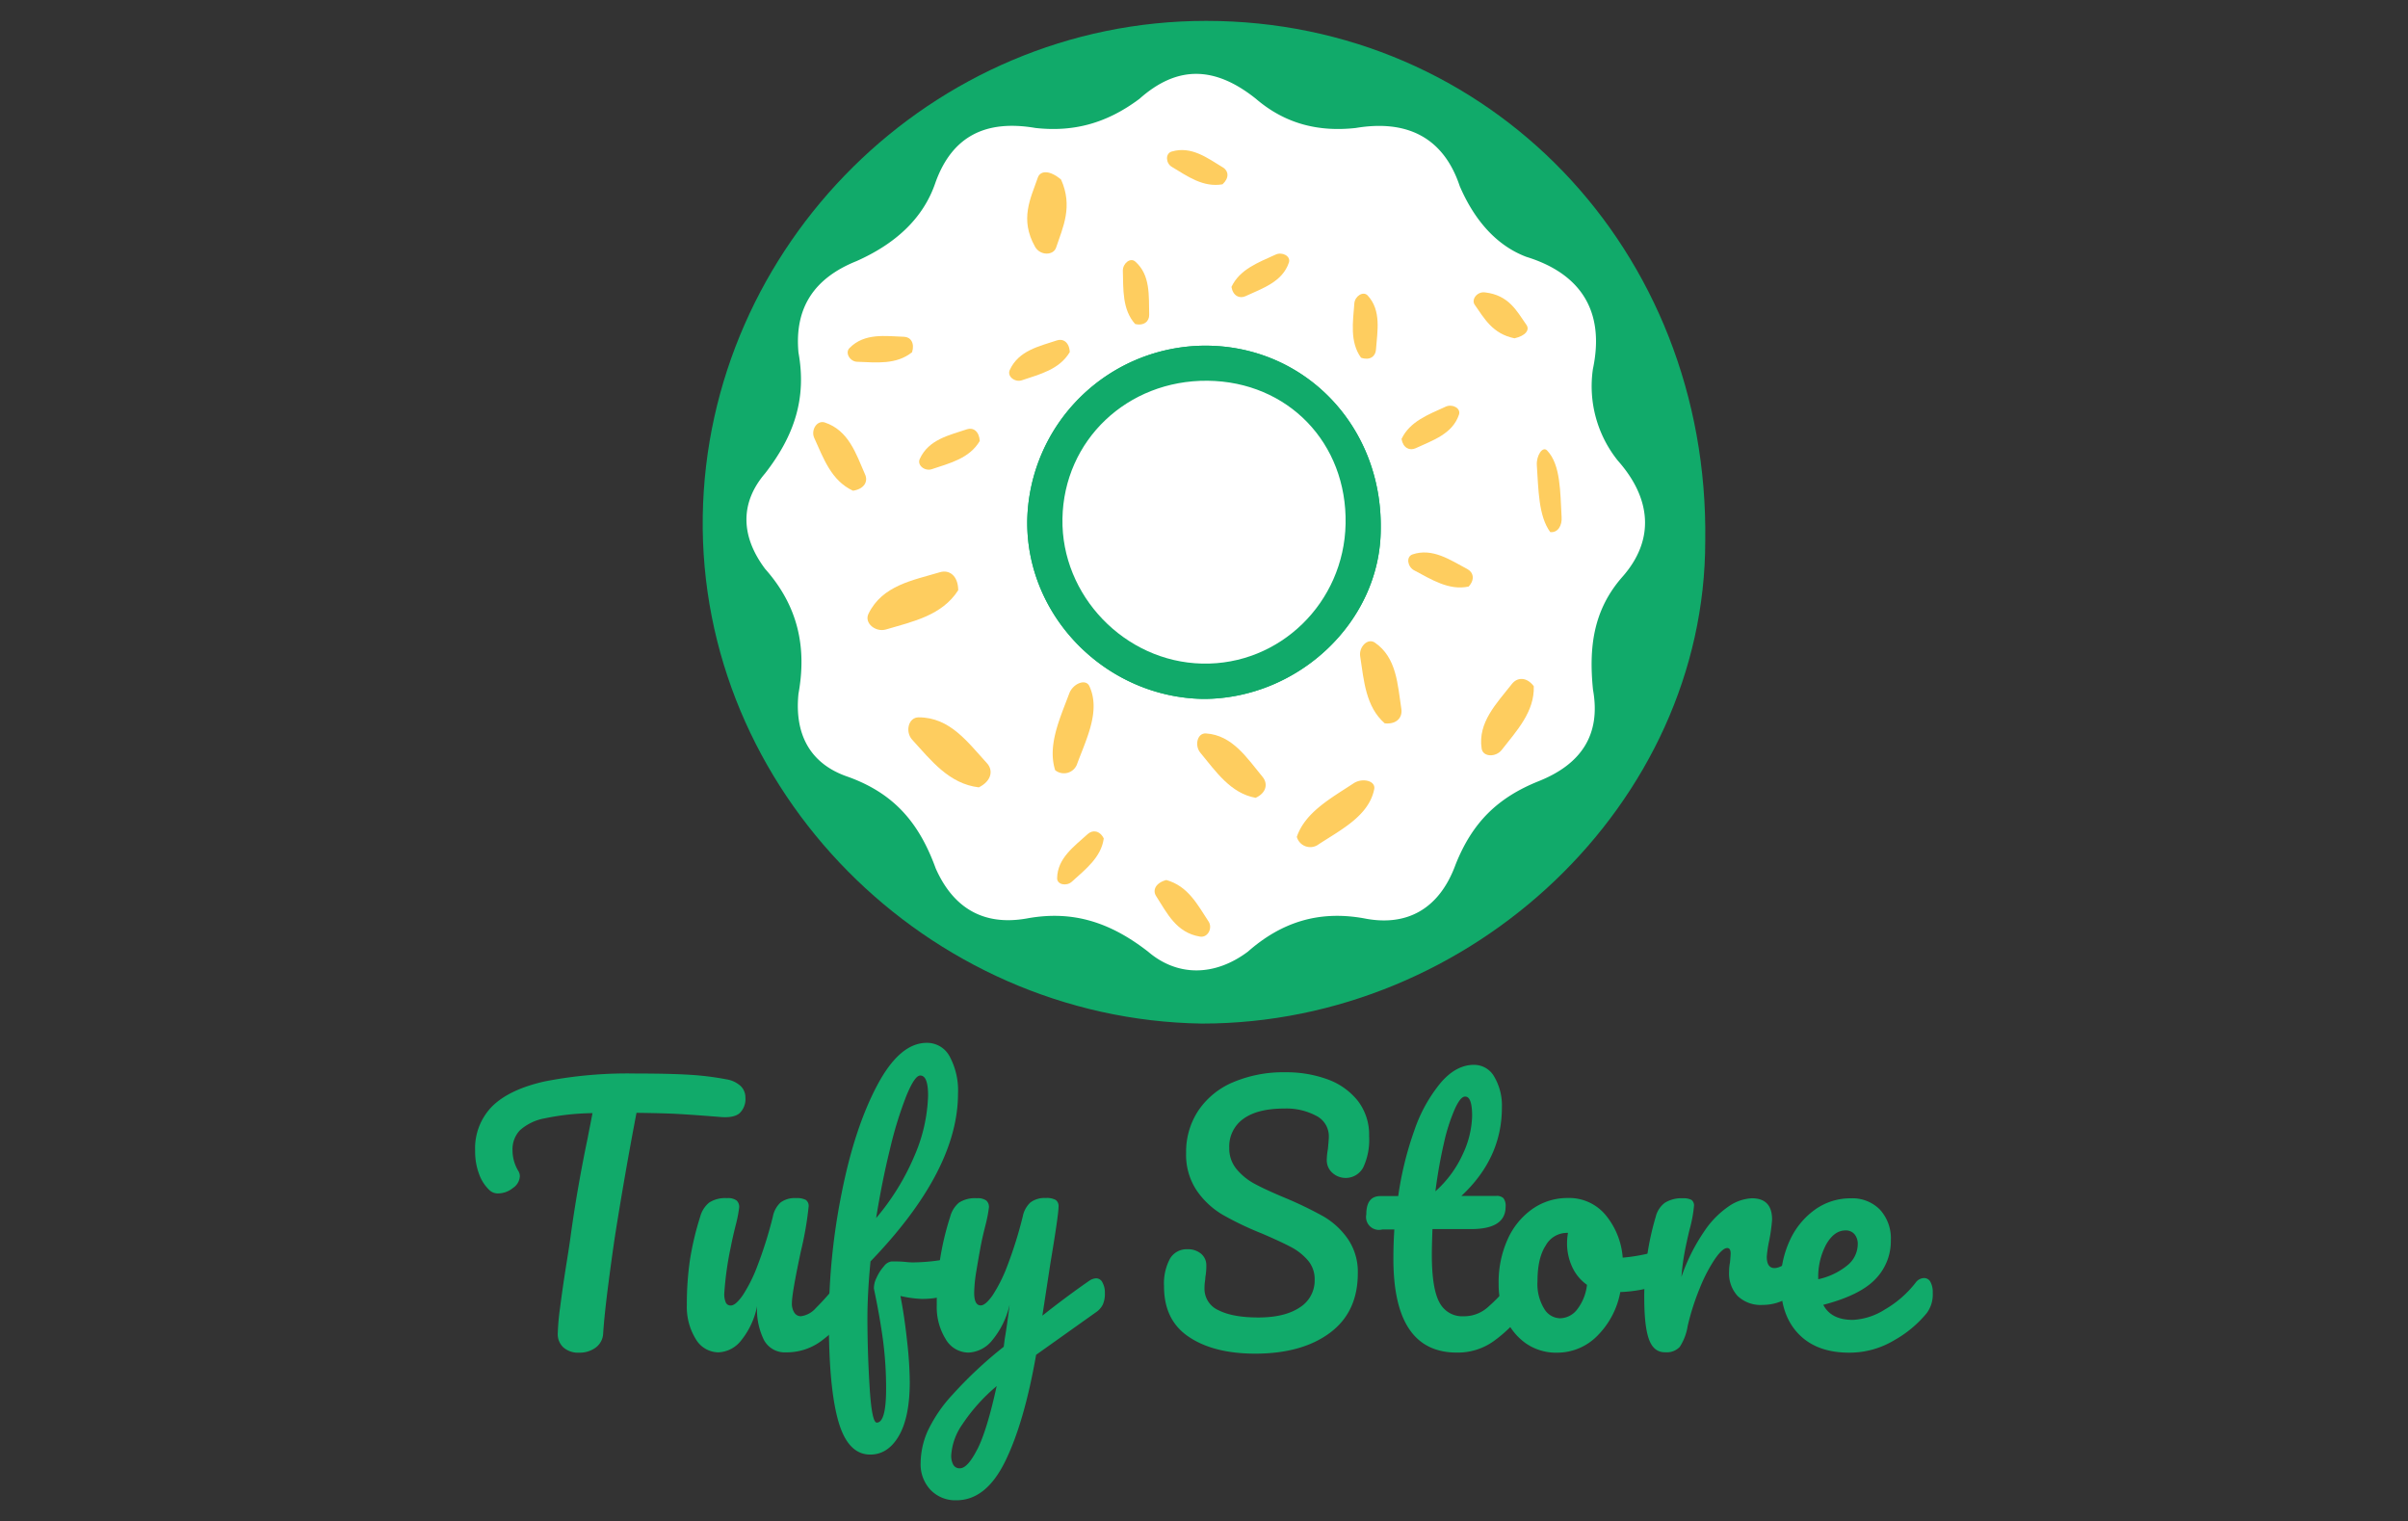 <svg xmlns="http://www.w3.org/2000/svg" viewBox="0 0 538.58 340.16"><rect x="0" y="0" width="538.58" height="340.16" fill="#333333" stroke="none"/><defs><style>.cls-1{fill:#11aa6a;}.cls-2{fill:#fff;}.cls-3{fill:#fecd5f;}</style></defs><g id="Layer_1" data-name="Layer 1"><path class="cls-1" d="M381.4,121c0,58.61-52.1,107.92-112.57,107.92-61.41-.93-112.58-52.1-111.65-113.5C158.12,54.91,208.35,4.67,269.75,4.67,333,4.67,382.33,55.84,381.4,121Z"/><path class="cls-2" d="M362.79,129.1c-6.5,7.44-7.43,15.82-6.5,25.12,1.85,10.24-2.8,16.75-12.1,20.47S329.3,184,325.58,193.3c-3.72,10.23-11.16,13.95-20.47,12.09-10.23-1.86-18.6.93-26,7.44-7.45,5.59-15.82,5.59-22.33,0-8.38-6.51-16.75-9.3-27-7.44S213,202.6,209.29,194.23c-3.72-10.24-9.31-16.75-19.54-20.47-8.37-2.79-12.1-9.3-11.16-18.61,1.86-10.23,0-19.53-7.45-27.91-5.58-7.44-5.58-14.88,0-21.39,6.51-8.38,9.31-16.75,7.45-27-.94-10.23,3.72-16.74,13-20.46,8.37-3.73,14.89-9.31,17.68-17.68,3.72-10.23,11.16-14,22.33-12.09,8.37.93,15.81-.94,23.26-6.52,8.37-7.44,16.74-7.44,26.05,0,6.51,5.58,13.95,7.45,22.33,6.52,11.16-1.87,19.53,1.86,23.25,13,2.79,6.51,7.44,13,14.89,15.82,12.09,3.72,17.67,12.09,14.89,25.12a26.59,26.59,0,0,0,5.58,20.46C369.31,111.43,370.24,120.73,362.79,129.1Z"/><path class="cls-1" d="M308.82,118.25c0,20.67-18.37,38.06-39.69,38.06-21.66-.33-39.7-18.38-39.37-40a39.92,39.92,0,0,1,39.69-39C291.77,77.24,309.15,95.29,308.82,118.25Z"/><path class="cls-1" d="M308.82,118.25c0,20.67-18.37,38.06-39.69,38.06-21.66-.33-39.7-18.38-39.37-40a39.92,39.92,0,0,1,39.69-39C291.77,77.24,309.15,95.29,308.82,118.25Z"/><path class="cls-2" d="M270.08,85.15c18,.19,31.23,13.92,30.88,32-.35,17.64-14.72,31.65-32.08,31.26S237.32,133.16,237.63,116C237.94,98.44,252.14,85,270.08,85.15Z"/><path class="cls-3" d="M273.43,41.22c-4.33.75-7.82-1.79-11.35-3.91-1.34-.79-1.5-3,0-3.42,4.43-1.3,8,1.48,11.48,3.58C274.77,38.21,275,39.79,273.43,41.22Z"/><path class="cls-3" d="M190.78,109.75c-4.86-2.26-6.59-7.24-8.67-11.82-.78-1.72.58-4,2.35-3.45,5.36,1.78,7,7,9,11.57C194.23,107.66,193.31,109.37,190.78,109.75Z"/><path class="cls-3" d="M204,78.77c-3.55,2.85-8,2.29-12.25,2.14-1.6,0-2.85-2-1.73-3.09,3.36-3.4,8-2.65,12.2-2.5C203.67,75.37,204.63,76.71,204,78.77Z"/><path class="cls-3" d="M239.27,78.74c-2.32,3.91-6.67,4.94-10.72,6.31-1.52.51-3.35-.84-2.71-2.29,2-4.37,6.52-5.28,10.54-6.63C237.8,75.65,239.17,76.57,239.27,78.74Z"/><path class="cls-3" d="M219.14,98.62c-2.32,3.92-6.67,4.95-10.72,6.31-1.52.52-3.35-.83-2.71-2.28,2-4.37,6.52-5.28,10.54-6.64C217.67,95.53,219,96.45,219.14,98.62Z"/><path class="cls-3" d="M253.88,72.46c-2.89-3.25-2.62-7.7-2.74-11.95,0-1.6,1.67-3,2.79-2,3.41,3,3,7.65,3.1,11.87C257.07,71.86,255.86,72.94,253.88,72.46Z"/><path class="cls-3" d="M313.47,98.18c1.85-3.94,6-5.46,9.9-7.24,1.45-.67,3.43.35,2.95,1.78-1.43,4.32-5.85,5.75-9.68,7.52C315.28,100.87,313.82,100.19,313.47,98.18Z"/><path class="cls-3" d="M304.41,80c-2.54-3.54-1.81-8-1.49-12.18.13-1.59,2-2.82,3-1.71,3.07,3.36,2.15,7.92,1.83,12.13C307.64,79.74,306.33,80.68,304.41,80Z"/><path class="cls-3" d="M275.43,64.17c1.85-3.94,6-5.46,9.9-7.24,1.45-.67,3.42.35,2.95,1.78-1.44,4.32-5.86,5.75-9.69,7.52C277.24,66.86,275.77,66.18,275.43,64.17Z"/><path class="cls-3" d="M343.05,153.47c.19,5.66-3.77,9.91-7.18,14.26-1.28,1.64-4.18,1.63-4.48-.31-.9-5.86,3.38-10.14,6.77-14.46C339.36,151.43,341.46,151.35,343.05,153.47Z"/><path class="cls-3" d="M280.84,178.43c-5.57-1-8.86-5.83-12.38-10.1-1.32-1.6-.68-4.43,1.27-4.3,5.92.39,9.17,5.49,12.67,9.73C283.63,175.26,283.26,177.33,280.84,178.43Z"/><path class="cls-3" d="M246.87,187.52c-.58,4.23-4.07,6.88-7.15,9.68-1.16,1.05-3.31.67-3.28-.8.07-4.47,3.8-7.1,6.86-9.88C244.39,185.54,246,185.74,246.87,187.52Z"/><path class="cls-3" d="M260.85,196.81c4.9,1.36,7,5.54,9.48,9.31.92,1.43-.17,3.64-1.93,3.35-5.34-.87-7.39-5.3-9.81-9.05C257.73,199.1,258.45,197.46,260.85,196.81Z"/><path class="cls-3" d="M309.71,161.77c-4.26-3.73-4.65-9.53-5.49-15-.32-2.06,1.67-4.16,3.29-3.05,4.89,3.35,5.08,9.4,5.92,14.83C313.73,160.47,312.35,162.06,309.71,161.77Z"/><path class="cls-3" d="M328.48,131.18c-4.41.94-8.3-1.57-12.19-3.63-1.47-.78-1.86-3-.39-3.55,4.47-1.53,8.43,1.22,12.29,3.27C329.56,128,329.92,129.63,328.48,131.18Z"/><path class="cls-3" d="M338.74,75.66c-4.92-1-6.74-4.44-8.9-7.5-.82-1.15.51-3,2.3-2.77,5.41.64,7.12,4.23,9.27,7.27C342.17,73.74,341.28,75.09,338.74,75.66Z"/><path class="cls-3" d="M346.73,119c-2.64-3.61-2.63-9.5-3-15-.12-2.08,1.28-4.31,2.3-3.25,3.06,3.19,2.92,9.34,3.24,14.83C349.43,117.51,348.45,119.19,346.73,119Z"/><path class="cls-3" d="M218.93,176.09c-6.66-.79-10.66-6-14.91-10.66-1.6-1.75-.88-5,1.45-5,7.06,0,11,5.62,15.25,10.23C222.21,172.26,221.79,174.66,218.93,176.09Z"/><path class="cls-3" d="M236,172.25c-1.74-5.53,1-11.42,3.16-17.18.82-2.17,3.68-3.39,4.5-1.6,2.5,5.43-.54,11.49-2.69,17.22A3.13,3.13,0,0,1,236,172.25Z"/><path class="cls-3" d="M290.05,187.16c1.87-5.49,7.58-8.61,12.74-12,1.94-1.26,5-.55,4.56,1.39-1.21,5.85-7.25,8.92-12.38,12.25A3.12,3.12,0,0,1,290.05,187.16Z"/><path class="cls-3" d="M214.32,132c-3.64,5.67-10.13,7-16.17,8.78-2.28.68-4.93-1.41-3.9-3.52,3.12-6.36,9.92-7.47,15.93-9.27C212.31,127.32,214.29,128.75,214.32,132Z"/><path class="cls-3" d="M237.33,40.17c2.66,6,.45,10.55-1.13,15.23-.6,1.76-3.56,1.82-4.7-.22-3.47-6.16-1-10.78.61-15.43C232.67,38.1,234.78,38,237.33,40.17Z"/><path class="cls-1" d="M165.64,242.87a3.54,3.54,0,0,1,1.08,2.56,4.37,4.37,0,0,1-1.29,3.52c-.85.74-2.21,1-4.07.88-4.18-.34-7.43-.57-9.78-.7s-5.42-.2-9.22-.25q-2.58,13.49-4.74,27.11-.76,5-1.6,11.54t-1.11,10.59a4.17,4.17,0,0,1-1.67,3.26,6,6,0,0,1-3.69,1.14,5,5,0,0,1-3.55-1.18,4,4,0,0,1-1.25-3.07,51.6,51.6,0,0,1,.52-5.83c.35-2.71.75-5.55,1.22-8.54s.9-5.57,1.18-7.76q.77-5.56,1.74-11.07t2-10.4c.14-.74.3-1.58.49-2.53s.39-2,.62-3.19a55.45,55.45,0,0,0-10.72,1.17,11.27,11.27,0,0,0-5.53,2.68,6.17,6.17,0,0,0-1.64,4.43A9,9,0,0,0,116,262a2.29,2.29,0,0,1,.27,1.09,3.38,3.38,0,0,1-1.56,2.61,5.27,5.27,0,0,1-3.24,1.2,2.7,2.7,0,0,1-2-.73,9.18,9.18,0,0,1-2.3-3.55,14.36,14.36,0,0,1-.9-5.24,13.36,13.36,0,0,1,3.86-10q3.87-3.78,11.77-5.54a96.3,96.3,0,0,1,20.29-1.75q7.65,0,12.22.29a63.5,63.5,0,0,1,8,1A6.15,6.15,0,0,1,165.64,242.87Z"/><path class="cls-1" d="M155.62,299.48a13.65,13.65,0,0,1-2-7.59,67.81,67.81,0,0,1,.69-10.07,65,65,0,0,1,2.3-9.71,6.06,6.06,0,0,1,2-3.15,6.54,6.54,0,0,1,4-1,3.26,3.26,0,0,1,2.13.52,1.93,1.93,0,0,1,.59,1.54,30.15,30.15,0,0,1-.77,3.95q-.69,2.72-1.11,4.91A72.36,72.36,0,0,0,162,289.18a4.63,4.63,0,0,0,.35,2.16,1.17,1.17,0,0,0,1.11.63c.7,0,1.57-.74,2.61-2.2a33.1,33.1,0,0,0,3.34-6.67,92.73,92.73,0,0,0,3.45-11,5.82,5.82,0,0,1,1.7-3.15,5.3,5.3,0,0,1,3.45-1,4.38,4.38,0,0,1,2.23.41,1.65,1.65,0,0,1,.62,1.5,74.4,74.4,0,0,1-1.74,10q-2,9.38-2,11.58a3.67,3.67,0,0,0,.56,2.16,1.73,1.73,0,0,0,1.46.77,5.35,5.35,0,0,0,3.31-1.8,58.21,58.21,0,0,0,5.11-5.83,2.42,2.42,0,0,1,1.88-1,1.59,1.59,0,0,1,1.43.88,4.7,4.7,0,0,1,.52,2.42,7,7,0,0,1-1.32,4.54,31.48,31.48,0,0,1-6.44,6.37,13,13,0,0,1-7.83,2.5,5.28,5.28,0,0,1-4.91-2.72,15.35,15.35,0,0,1-1.56-7.61,17.59,17.59,0,0,1-3.55,7.65,6.8,6.8,0,0,1-5.08,2.68A5.94,5.94,0,0,1,155.62,299.48Z"/><path class="cls-1" d="M214.82,284.71q0,5.79-8.63,5.79a25.28,25.28,0,0,1-4.8-.66q.9,4.55,1.49,10.08a87.42,87.42,0,0,1,.6,9.12q0,7.9-2.44,12.09c-1.62,2.78-3.76,4.18-6.4,4.18-3.35,0-5.72-2.5-7.14-7.48s-2.12-12.51-2.12-22.57a145.23,145.23,0,0,1,2.89-28.54q2.88-14.48,7.93-24t11.11-9.49a5.7,5.7,0,0,1,5.11,3.08,16,16,0,0,1,1.85,8.28q0,17.22-19.57,37.52-.69,7.17-.69,12.6,0,7.54.49,15.5t1.6,7.95q2.09,0,2.09-7.62a83,83,0,0,0-.73-11.07q-.74-5.34-2-11.28a5.21,5.21,0,0,1,.59-2.42,9.94,9.94,0,0,1,1.64-2.56,2.59,2.59,0,0,1,1.74-1.1c.93,0,2,0,3.34.14a12.45,12.45,0,0,0,1.46.08,42.42,42.42,0,0,0,6.2-.52l1.18-.14a10.63,10.63,0,0,1,1.25-.08C214.17,281.63,214.82,282.66,214.82,284.71ZM202.75,245a86.38,86.38,0,0,0-3.66,11.84q-1.82,7.37-3.13,15.57a53.78,53.78,0,0,0,8.56-13.89A36.42,36.42,0,0,0,207.58,245q0-4.45-1.74-4.46C205,240.53,204,242,202.75,245Z"/><path class="cls-1" d="M246.6,286.87a4.59,4.59,0,0,1,.52,2.31,5.83,5.83,0,0,1-.49,2.64,4.57,4.57,0,0,1-1.53,1.68L231.74,303q-2.66,15.17-6.93,23.85t-10.89,8.68a7.66,7.66,0,0,1-5.78-2.31,8.31,8.31,0,0,1-2.23-6,18.17,18.17,0,0,1,1.5-7,31.85,31.85,0,0,1,5.57-8.24A93,93,0,0,1,224.5,301.2l.21-1.69c.32-1.81.69-4.39,1.11-7.76a19,19,0,0,1-3.9,8,7.2,7.2,0,0,1-5.29,2.75,5.92,5.92,0,0,1-5.11-3,13.57,13.57,0,0,1-2-7.59,61.94,61.94,0,0,1,3-19.78,6.19,6.19,0,0,1,1.95-3.15,6.57,6.57,0,0,1,4-1,3.28,3.28,0,0,1,2.13.52,1.93,1.93,0,0,1,.59,1.54,32.18,32.18,0,0,1-.77,3.95c-.46,1.81-.84,3.45-1.11,4.91-.37,2-.7,3.92-1,5.75a31.19,31.19,0,0,0-.42,4.51q0,2.79,1.47,2.79c.69,0,1.56-.74,2.61-2.2a33.63,33.63,0,0,0,3.34-6.67,92.89,92.89,0,0,0,3.44-11,5.83,5.83,0,0,1,1.71-3.15,5.28,5.28,0,0,1,3.45-1,4.11,4.11,0,0,1,2.22.44,1.68,1.68,0,0,1,.63,1.47q0,1.83-1.81,12.6l-1.81,11.8q5.35-4.24,10.44-7.77a3,3,0,0,1,1.6-.58A1.58,1.58,0,0,1,246.6,286.87Zm-28,37.26q2.16-4.25,4.32-14.14a40.67,40.67,0,0,0-7.76,8.68,13.58,13.58,0,0,0-2.41,6.85,4.11,4.11,0,0,0,.46,2.06,1.58,1.58,0,0,0,1.49.8Q216.42,328.38,218.58,324.13Z"/><path class="cls-1" d="M265.92,299q-5.58-3.71-5.57-11.33a11.76,11.76,0,0,1,1.32-6.15,4.3,4.3,0,0,1,3.9-2.13,4.53,4.53,0,0,1,3.06,1,3.33,3.33,0,0,1,1.18,2.64,13.71,13.71,0,0,1-.21,2.56,8.19,8.19,0,0,1-.1,1,10.87,10.87,0,0,0-.1,1.54,5.22,5.22,0,0,0,3.16,4.91q3.17,1.61,8.88,1.61,5.91,0,9.26-2.24a7.1,7.1,0,0,0,3.34-6.26,6.41,6.41,0,0,0-1.53-4.29,12.8,12.8,0,0,0-3.83-3q-2.3-1.21-6.47-3a70.75,70.75,0,0,1-8.74-4.18,18.35,18.35,0,0,1-5.78-5.38,14.33,14.33,0,0,1-2.4-8.47,16.71,16.71,0,0,1,2.68-9.37,17.55,17.55,0,0,1,7.73-6.38,28.76,28.76,0,0,1,11.87-2.27,26.61,26.61,0,0,1,9.32,1.57,15.3,15.3,0,0,1,6.79,4.8,12.37,12.37,0,0,1,2.54,7.92,14.54,14.54,0,0,1-1.32,7,4.45,4.45,0,0,1-6.93,1.17,3.74,3.74,0,0,1-1.22-2.78A14.61,14.61,0,0,1,297,257c.14-1.46.21-2.39.21-2.78a5.11,5.11,0,0,0-2.85-4.69,14.23,14.23,0,0,0-7.1-1.61c-4,0-7.05.77-9.16,2.3a7.56,7.56,0,0,0-3.16,6.49,7.22,7.22,0,0,0,1.63,4.76,13.67,13.67,0,0,0,4.07,3.3c1.63.88,3.9,1.93,6.83,3.15a86.44,86.44,0,0,1,8.49,4.1,17.17,17.17,0,0,1,5.46,5,13,13,0,0,1,2.27,7.76q0,8.66-6.23,13.3t-16.68,4.66Q271.49,302.74,265.92,299Z"/><path class="cls-1" d="M341.34,286.69a4.7,4.7,0,0,1,.52,2.42,7,7,0,0,1-1.32,4.54A30.43,30.43,0,0,1,334,300a13.8,13.8,0,0,1-8.15,2.5q-14.21,0-14.2-21,0-3.23.21-6.53h-2.72a2.88,2.88,0,0,1-3.55-3.37q0-4.09,3.14-4.1h4a74.88,74.88,0,0,1,3.62-14.73,33.66,33.66,0,0,1,5.89-10.62q3.44-4,7.41-4a5.16,5.16,0,0,1,4.59,2.71,12.74,12.74,0,0,1,1.68,6.82q0,11.35-9.06,19.78h7.8a2.13,2.13,0,0,1,1.6.51,2.79,2.79,0,0,1,.49,1.91q0,5.05-7.87,5h-8.49c-.09,2.45-.14,4.35-.14,5.72q0,7.62,1.71,10.7a5.72,5.72,0,0,0,5.39,3.08,8,8,0,0,0,5.29-1.91,42.41,42.41,0,0,0,5.43-5.72,2.42,2.42,0,0,1,1.88-1A1.6,1.6,0,0,1,341.34,286.69ZM325.4,248a40.85,40.85,0,0,0-2.44,7.62,108.5,108.5,0,0,0-1.91,10.81,24.91,24.91,0,0,0,6.16-8.39,21.17,21.17,0,0,0,2.05-8.46c0-2.88-.51-4.33-1.53-4.33C327,245.21,326.26,246.13,325.4,248Z"/><path class="cls-1" d="M373.12,280.61a5.35,5.35,0,0,1,.48,2.42q0,3.51-2,4.17a30.32,30.32,0,0,1-9.2,1.76,18.63,18.63,0,0,1-5.21,9.86,12.55,12.55,0,0,1-8.85,3.7,11.87,11.87,0,0,1-7.13-2.13,13.34,13.34,0,0,1-4.49-5.64,18.93,18.93,0,0,1-1.53-7.62,23.34,23.34,0,0,1,2-9.93,16.49,16.49,0,0,1,5.56-6.82,13.58,13.58,0,0,1,7.87-2.45,10.59,10.59,0,0,1,8.53,3.85,16.9,16.9,0,0,1,3.79,9.49,40.73,40.73,0,0,0,7.8-1.47,3.83,3.83,0,0,1,1-.15A1.52,1.52,0,0,1,373.12,280.61Zm-20.36,12.23a10.94,10.94,0,0,0,2.19-5.49,10.05,10.05,0,0,1-3.31-4,12.54,12.54,0,0,1-1.15-5.28,13.22,13.22,0,0,1,.21-2.34h-.35a5.43,5.43,0,0,0-4.63,2.82q-1.85,2.82-1.84,8a10.57,10.57,0,0,0,1.5,6.15,4.25,4.25,0,0,0,3.51,2.13A4.94,4.94,0,0,0,352.76,292.84Z"/><path class="cls-1" d="M368.83,299.58c-.72-1.95-1.07-5.08-1.07-9.37a62.46,62.46,0,0,1,2.57-18.1,5.54,5.54,0,0,1,2.05-3.12,7,7,0,0,1,4-1,3.84,3.84,0,0,1,1.95.37,1.54,1.54,0,0,1,.55,1.39,29.78,29.78,0,0,1-1,5.28c-.46,1.95-.84,3.66-1.11,5.13a52.66,52.66,0,0,0-.7,5.42,42.55,42.55,0,0,1,5.15-10.26,20.58,20.58,0,0,1,5.6-5.64,9.91,9.91,0,0,1,5-1.69q4.53,0,4.53,4.77a38.47,38.47,0,0,1-.63,4.61,29,29,0,0,0-.56,3.67c0,1.71.58,2.56,1.74,2.56s3-1.07,5-3.22a2.62,2.62,0,0,1,1.88-1,1.62,1.62,0,0,1,1.43.85,4.18,4.18,0,0,1,.52,2.23,6.08,6.08,0,0,1-1.39,4.25,18.9,18.9,0,0,1-4.56,3.63,10.92,10.92,0,0,1-5.53,1.5,7.46,7.46,0,0,1-5.61-2,7.39,7.39,0,0,1-1.91-5.35,11.6,11.6,0,0,1,.21-2.19c.09-1,.14-1.64.14-2,0-.78-.26-1.18-.77-1.18-.69,0-1.61.82-2.75,2.46a34.9,34.9,0,0,0-3.37,6.48,54.78,54.78,0,0,0-2.72,8.5,11.85,11.85,0,0,1-1.77,4.66,3.93,3.93,0,0,1-3.17,1.21Q369.91,302.52,368.83,299.58Z"/><path class="cls-1" d="M431.76,286.69a4.7,4.7,0,0,1,.52,2.42,7,7,0,0,1-1.32,4.54,25.63,25.63,0,0,1-7.27,6.08,19.4,19.4,0,0,1-10.06,2.79q-7.32,0-11.35-4.18c-2.69-2.79-4-6.59-4-11.43a22.25,22.25,0,0,1,2-9.42,17.27,17.27,0,0,1,5.61-6.92A13.59,13.59,0,0,1,414,268a8.6,8.6,0,0,1,6.47,2.53,9.49,9.49,0,0,1,2.44,6.85,12.18,12.18,0,0,1-3.45,8.69q-3.45,3.62-11.66,5.75c1.16,2.24,3.36,3.37,6.61,3.37a14.68,14.68,0,0,0,7.14-2.31,23.8,23.8,0,0,0,6.93-6.05,2.39,2.39,0,0,1,1.88-1A1.59,1.59,0,0,1,431.76,286.69Zm-23.32-8.36a15.4,15.4,0,0,0-1.77,7.63v.14a15.55,15.55,0,0,0,6.47-3.07,6.16,6.16,0,0,0,2.37-4.77,3.31,3.31,0,0,0-.73-2.23,2.51,2.51,0,0,0-2-.85C411.08,275.18,409.63,276.24,408.44,278.33Z"/></g></svg>